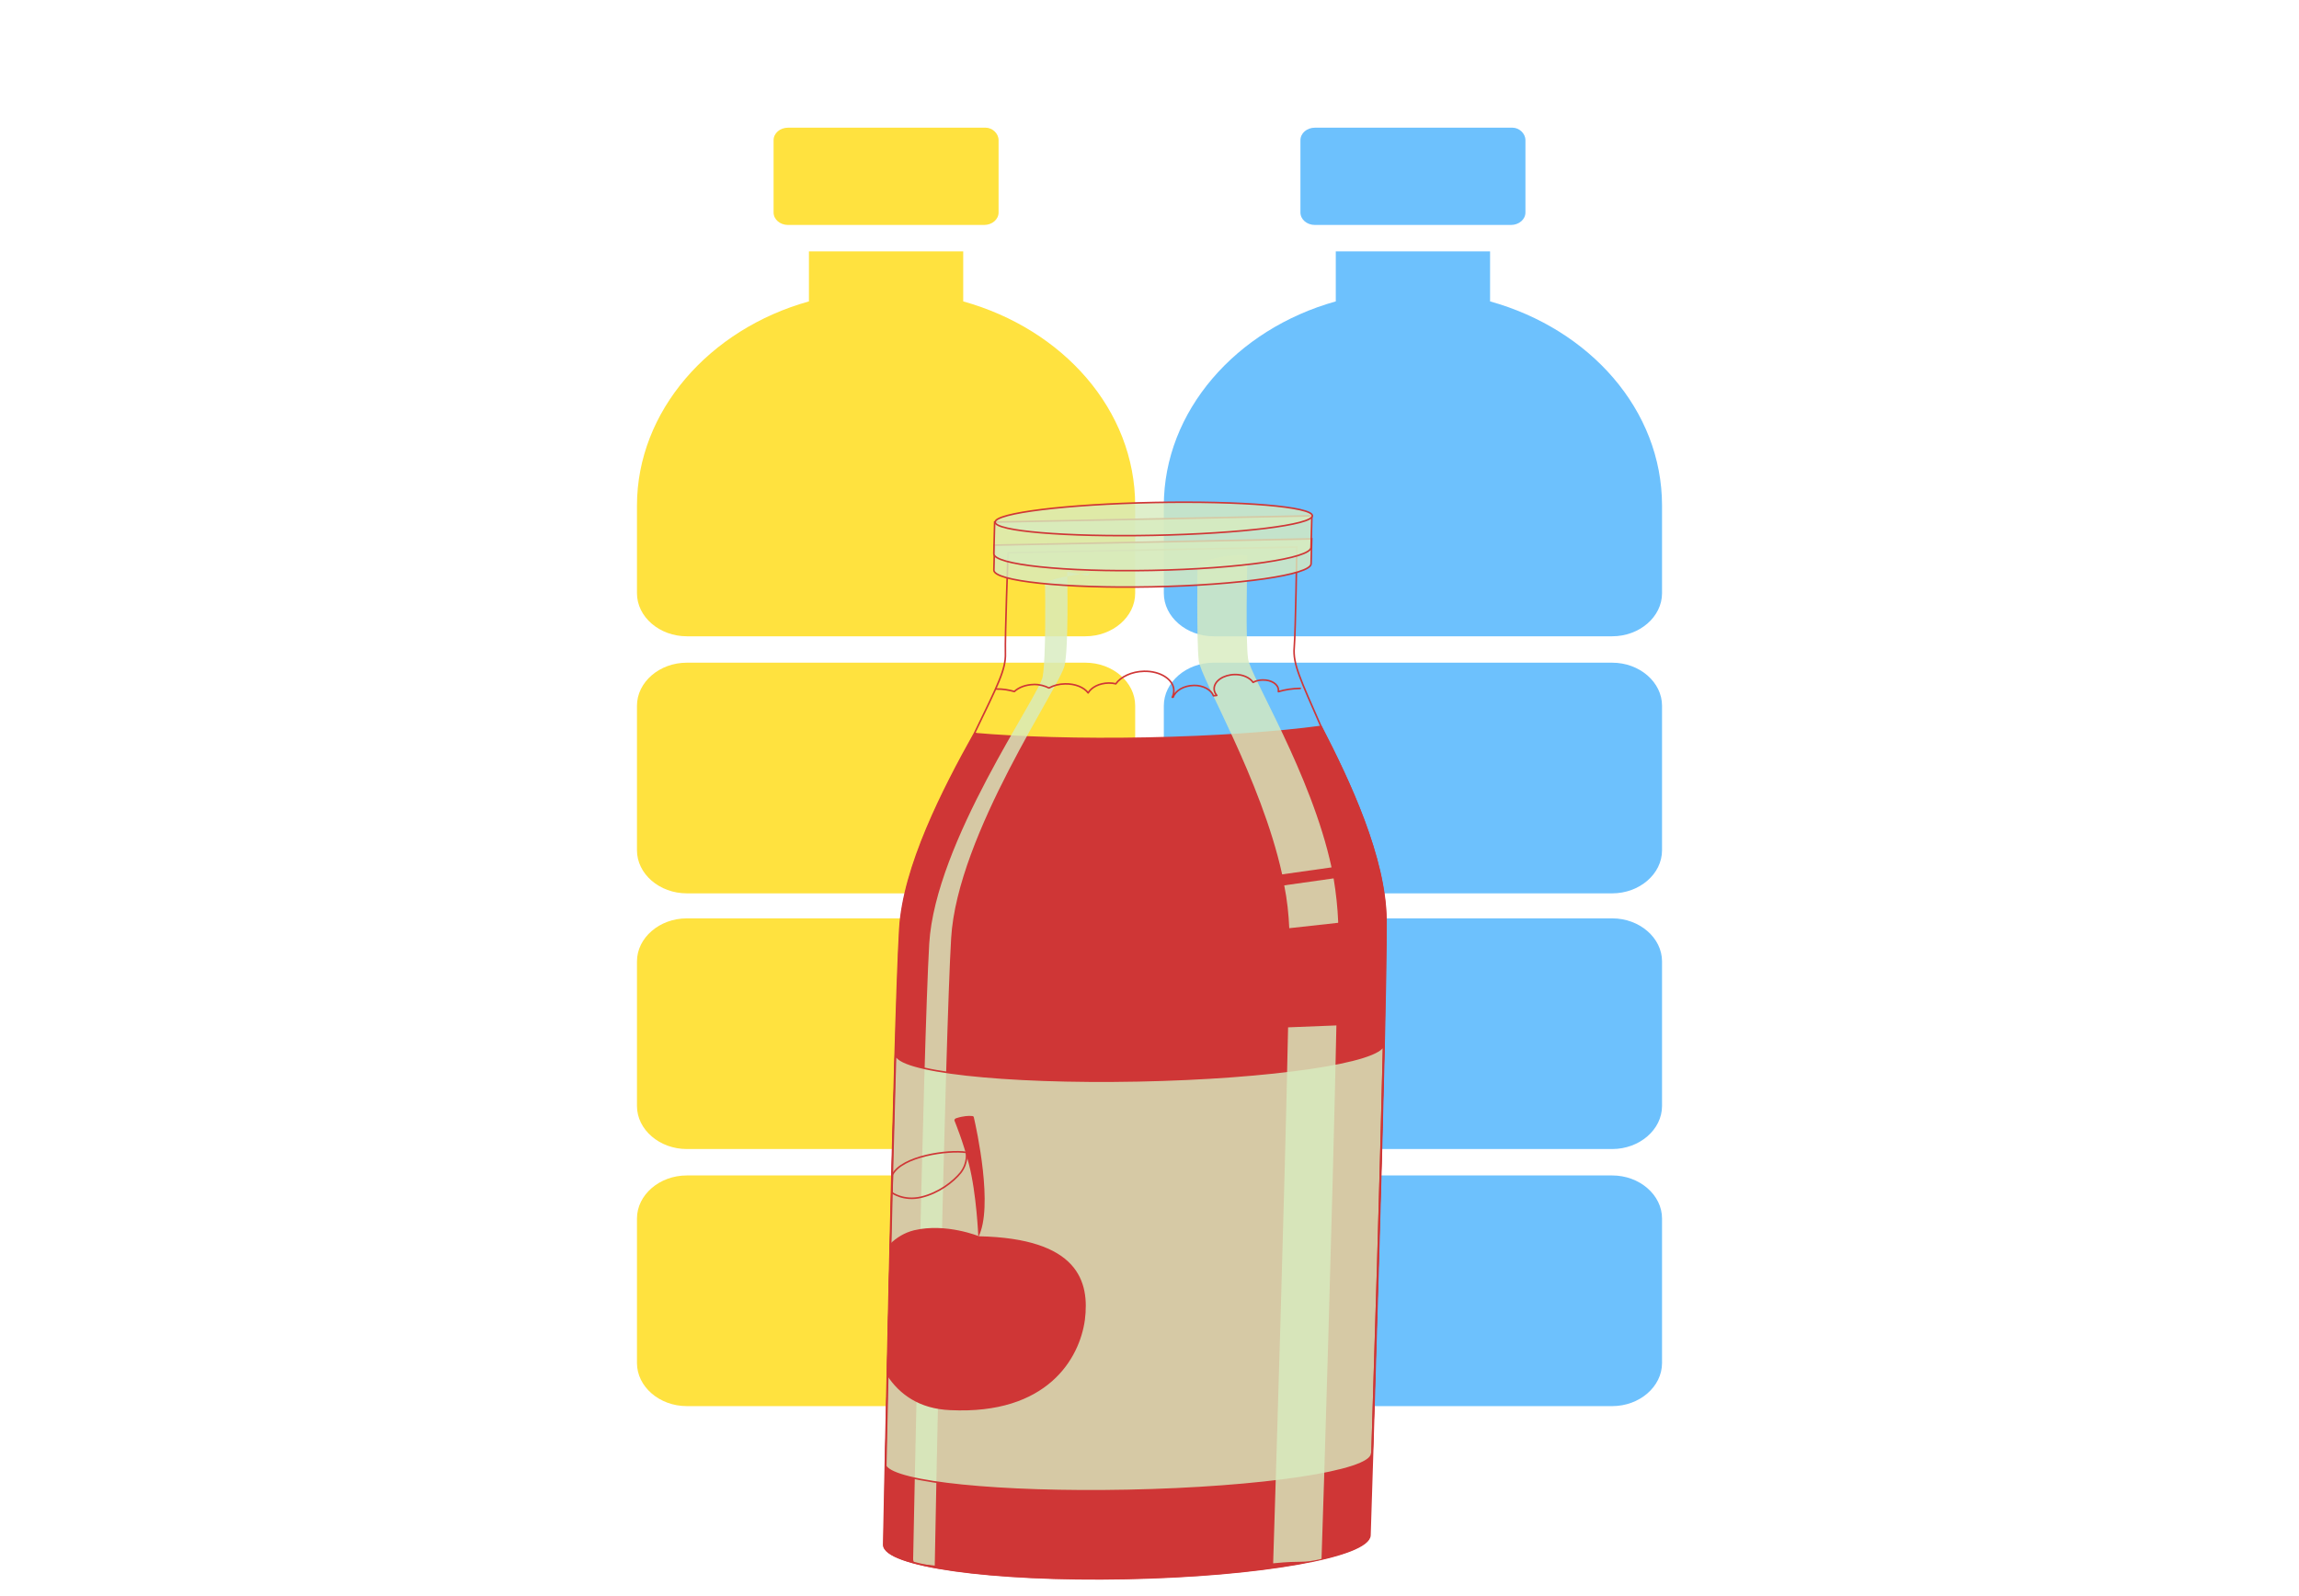 <svg width="144" height="100" viewBox="0 0 144 100" fill="none" xmlns="http://www.w3.org/2000/svg">
<path d="M71.103 69.291C71.103 70.771 69.694 71.99 67.982 71.99H43.018C41.306 71.99 39.897 70.771 39.897 69.291V60.237C39.897 58.757 41.306 57.538 43.018 57.538H67.982C69.694 57.538 71.103 58.757 71.103 60.237V69.291Z" fill="#FFE23F"/>
<path d="M71.103 85.398C71.103 86.878 69.694 88.097 67.982 88.097H43.018C41.306 88.097 39.897 86.878 39.897 85.398V76.344C39.897 74.864 41.306 73.645 43.018 73.645H67.982C69.694 73.645 71.103 74.864 71.103 76.344V85.398Z" fill="#FFE23F"/>
<path d="M71.103 53.272C71.103 54.752 69.694 55.971 67.982 55.971H43.018C41.306 55.971 39.897 54.752 39.897 53.272V44.218C39.897 42.738 41.306 41.519 43.018 41.519H67.982C69.694 41.519 71.103 42.738 71.103 44.218V53.272Z" fill="#FFE23F"/>
<path d="M60.332 18.883V15.748H50.668V18.883C44.427 20.624 39.897 25.761 39.897 31.681V37.166C39.897 38.646 41.306 39.865 43.018 39.865H67.982C69.694 39.865 71.103 38.646 71.103 37.166V31.681C71.103 25.674 66.573 20.624 60.332 18.883Z" fill="#FFE23F"/>
<path d="M62.547 13.311C62.547 13.746 62.144 14.094 61.641 14.094H49.36C48.856 14.094 48.454 13.746 48.454 13.311V8.784C48.454 8.348 48.856 8 49.36 8H61.741C62.144 8 62.547 8.348 62.547 8.784V13.311Z" fill="#FFE23F"/>
<path d="M104.103 69.291C104.103 70.771 102.694 71.99 100.982 71.99H76.018C74.306 71.99 72.897 70.771 72.897 69.291V60.237C72.897 58.757 74.306 57.538 76.018 57.538H100.982C102.694 57.538 104.103 58.757 104.103 60.237V69.291Z" fill="#6DC1FD"/>
<path d="M104.103 85.398C104.103 86.878 102.694 88.097 100.982 88.097H76.018C74.306 88.097 72.897 86.878 72.897 85.398V76.344C72.897 74.864 74.306 73.645 76.018 73.645H100.982C102.694 73.645 104.103 74.864 104.103 76.344V85.398Z" fill="#6DC1FD"/>
<path d="M104.103 53.272C104.103 54.752 102.694 55.971 100.982 55.971H76.018C74.306 55.971 72.897 54.752 72.897 53.272V44.218C72.897 42.738 74.306 41.519 76.018 41.519H100.982C102.694 41.519 104.103 42.738 104.103 44.218V53.272Z" fill="#6DC1FD"/>
<path d="M93.332 18.883V15.748H83.668V18.883C77.427 20.624 72.897 25.761 72.897 31.681V37.166C72.897 38.646 74.306 39.865 76.018 39.865H100.982C102.694 39.865 104.103 38.646 104.103 37.166V31.681C104.103 25.674 99.573 20.624 93.332 18.883Z" fill="#6DC1FD"/>
<path d="M95.547 13.311C95.547 13.746 95.144 14.094 94.641 14.094H82.36C81.856 14.094 81.454 13.746 81.454 13.311V8.784C81.454 8.348 81.856 8 82.36 8H94.741C95.144 8 95.547 8.348 95.547 8.784V13.311Z" fill="#6DC1FD"/>
<path d="M82.744 45.516C79.978 45.888 76.117 46.162 71.847 46.246C67.636 46.329 63.816 46.207 61.066 45.965C59.107 49.465 56.609 54.34 56.388 58.24C56.014 64.636 55.381 96.787 55.381 96.787C55.347 98.112 62.109 99.067 70.531 98.9C78.923 98.734 85.772 97.53 85.807 96.185C85.807 96.185 86.855 64.006 86.814 57.639C86.767 53.743 84.521 48.962 82.744 45.516Z" fill="#CF3636"/>
<path d="M82.744 45.516C79.978 45.888 76.117 46.162 71.847 46.246C67.636 46.329 63.816 46.207 61.066 45.965C59.107 49.465 56.609 54.34 56.388 58.24C56.014 64.636 55.381 96.787 55.381 96.787C55.347 98.112 62.109 99.067 70.531 98.9C78.923 98.734 85.772 97.53 85.807 96.185C85.807 96.185 86.855 64.006 86.814 57.639C86.767 53.743 84.521 48.962 82.744 45.516Z" stroke="#CF3636" stroke-width="0.1" stroke-miterlimit="10"/>
<path d="M86.669 65.453C86.492 66.545 79.619 67.551 71.286 67.716C62.864 67.882 56.067 67.127 56.096 66.019C55.858 73.994 55.619 85.41 55.48 91.86C56.106 92.876 62.639 93.538 70.616 93.38C79.038 93.214 85.882 92.188 85.91 91.08L85.942 91.02C86.14 84.549 86.493 73.328 86.669 65.453Z" stroke="#CF3636" stroke-width="0.1" stroke-miterlimit="10"/>
<path d="M86.669 65.453C86.492 66.545 79.619 67.551 71.286 67.716C62.864 67.882 56.067 67.127 56.096 66.019C55.858 73.994 55.619 85.41 55.48 91.86C56.106 92.876 62.639 93.538 70.616 93.38C79.038 93.214 85.882 92.188 85.91 91.08L85.942 91.02C86.14 84.549 86.493 73.328 86.669 65.453Z" fill="#D8EBBF" fill-opacity="0.81"/>
<path d="M65.429 36.643C65.429 36.662 65.428 36.682 65.457 36.701C65.472 37.255 65.516 41.249 65.308 42.4C65.068 43.651 58.577 52.739 58.203 59.134C57.828 65.529 57.196 97.68 57.196 97.68C57.194 97.76 57.222 97.818 57.249 97.897C57.956 98.081 57.515 97.951 58.549 98.089C58.59 95.378 59.204 65.047 59.575 58.79C59.954 52.237 66.45 42.951 66.691 41.661C66.93 40.469 66.858 36.397 66.844 35.824C66.814 35.804 68.17 36.094 68.171 36.054C68.173 35.995 68.204 35.955 68.294 35.894C66.54 36.106 65.436 36.365 65.429 36.643Z" fill="#D8EBBF" fill-opacity="0.81"/>
<path d="M59.903 70.057C60.351 69.91 60.707 69.903 60.855 69.92C60.944 69.918 61.002 69.956 61 70.016C61.16 70.705 62.247 75.628 61.279 77.506C61.279 77.506 61.172 74.798 60.687 72.929C60.282 71.414 59.891 70.493 59.78 70.198C59.782 70.139 59.813 70.079 59.903 70.057Z" fill="#CF3636"/>
<path d="M60.529 72.201C59.378 72.025 56.492 72.439 55.899 73.597L55.869 74.725C55.869 74.725 56.596 75.265 57.7 75.006C58.803 74.746 59.711 74.036 60.17 73.473C60.661 72.831 60.529 72.201 60.529 72.201Z" stroke="#CF3636" stroke-width="0.1" stroke-miterlimit="10"/>
<path d="M61.309 77.505C61.309 77.505 59.257 76.656 57.258 77.13C56.662 77.28 56.18 77.587 55.784 77.97C55.71 80.8 55.667 83.589 55.6 86.142C56.37 87.313 57.591 88.219 59.516 88.299C65.584 88.595 67.573 85.075 67.902 82.695C68.201 80.315 67.53 77.639 61.309 77.505Z" fill="#CF3636"/>
<path d="M61.309 77.505C61.309 77.505 59.257 76.656 57.258 77.13C56.662 77.28 56.18 77.587 55.784 77.97C55.71 80.8 55.667 83.589 55.6 86.142C56.37 87.313 57.591 88.219 59.516 88.299C65.584 88.595 67.573 85.075 67.902 82.695C68.201 80.315 67.53 77.639 61.309 77.505Z" stroke="#CF3636" stroke-width="0.1" stroke-miterlimit="10"/>
<path d="M86.669 65.453C86.492 66.545 79.619 67.551 71.286 67.716C62.864 67.882 56.067 67.127 56.096 66.019C55.858 73.994 55.619 85.41 55.48 91.86C56.106 92.876 62.639 93.538 70.616 93.38C79.038 93.214 85.882 92.188 85.91 91.08L85.942 91.02C86.14 84.549 86.493 73.328 86.669 65.453Z" stroke="#CF3636" stroke-width="0.1" stroke-miterlimit="10"/>
<path d="M83.402 54.344C82.134 48.455 78.292 42.341 78.172 41.256C78.023 40.151 78.103 35.957 78.133 34.789C76.596 34.661 75.038 35.285 75.007 35.326C75.007 35.326 74.941 40.153 75.086 41.396C75.205 42.501 78.984 48.775 80.309 54.781L83.402 54.344Z" fill="#D8EBBF" fill-opacity="0.81"/>
<path d="M83.532 55.033L80.439 55.47C80.623 56.377 80.717 57.285 80.754 58.154L83.816 57.816C83.816 57.797 83.817 57.757 83.818 57.737C83.781 56.868 83.686 55.96 83.532 55.033Z" fill="#D8EBBF" fill-opacity="0.81"/>
<path d="M86.784 57.619C86.767 53.743 84.521 48.942 82.743 45.516C81.429 42.517 80.978 41.596 81.065 40.566C81.151 39.536 81.229 34.273 81.229 34.273L72.184 34.452L63.14 34.631C63.14 34.631 62.943 39.896 62.975 40.923C63.008 41.951 62.509 42.891 61.036 45.946L61.154 45.963C61.125 45.964 61.065 45.965 61.036 45.946C59.078 49.446 56.579 54.321 56.359 58.221C55.984 64.617 55.352 96.768 55.352 96.768C55.317 98.093 62.08 99.047 70.502 98.881C78.894 98.715 85.742 97.511 85.777 96.166C85.777 96.186 86.825 64.007 86.784 57.619Z" stroke="#CF3636" stroke-width="0.1" stroke-miterlimit="10"/>
<path d="M82.162 33.76L62.293 34.153L62.252 35.717C62.234 36.409 66.668 36.875 72.154 36.767C77.64 36.658 82.103 36.016 82.121 35.324L82.162 33.76Z" fill="#D8EBBF" fill-opacity="0.81"/>
<path d="M82.162 33.76L62.293 34.153L62.252 35.717C62.234 36.409 66.668 36.875 72.154 36.767C77.64 36.658 82.103 36.016 82.121 35.324L82.162 33.76Z" stroke="#CF3636" stroke-width="0.1" stroke-miterlimit="10"/>
<path d="M62.301 32.709L62.25 34.688C62.231 35.381 66.665 35.847 72.151 35.738C77.637 35.63 82.1 34.987 82.118 34.295L82.17 32.316L62.301 32.709Z" fill="#D8EBBF" fill-opacity="0.81"/>
<path d="M62.301 32.709L62.25 34.688C62.231 35.381 66.665 35.847 72.151 35.738C77.637 35.63 82.1 34.987 82.118 34.295L82.17 32.316L62.301 32.709Z" stroke="#CF3636" stroke-width="0.1" stroke-miterlimit="10"/>
<path d="M72.238 33.541C77.725 33.433 82.185 32.884 82.2 32.316C82.214 31.747 77.779 31.375 72.292 31.483C66.806 31.592 62.346 32.14 62.331 32.709C62.316 33.277 66.752 33.65 72.238 33.541Z" fill="#D8EBBF" fill-opacity="0.81"/>
<path d="M72.238 33.541C77.725 33.433 82.185 32.884 82.2 32.316C82.214 31.747 77.779 31.375 72.292 31.483C66.806 31.592 62.346 32.14 62.331 32.709C62.316 33.277 66.752 33.65 72.238 33.541Z" stroke="#CF3636" stroke-width="0.1" stroke-miterlimit="10"/>
<path d="M81.442 43.129C80.938 43.139 80.492 43.207 80.073 43.334C80.074 43.314 80.075 43.275 80.075 43.255C80.085 42.879 79.648 42.591 79.085 42.602C78.877 42.606 78.669 42.65 78.488 42.752C78.288 42.46 77.849 42.251 77.345 42.261C76.633 42.275 76.06 42.662 76.048 43.137C76.043 43.295 76.099 43.432 76.214 43.569L76.006 43.593C75.868 43.22 75.371 42.933 74.778 42.944C74.126 42.957 73.613 43.284 73.484 43.682L73.425 43.683C73.487 43.563 73.521 43.424 73.524 43.286C73.543 42.593 72.698 42.036 71.66 42.057C70.888 42.072 70.198 42.402 69.89 42.843C69.743 42.807 69.595 42.79 69.447 42.793C68.854 42.804 68.373 43.051 68.156 43.412C67.899 43.061 67.342 42.834 66.719 42.847C66.333 42.854 66.005 42.94 65.704 43.104C65.441 42.971 65.118 42.878 64.762 42.886C64.257 42.895 63.809 43.063 63.535 43.325C63.211 43.233 62.828 43.161 62.413 43.169" stroke="#CF3636" stroke-width="0.1" stroke-miterlimit="10" stroke-linecap="round" stroke-linejoin="round"/>
<path d="M80.681 64.366C80.478 74.416 79.923 92.267 79.745 97.946C81.647 97.751 81.493 97.971 82.775 97.669C82.888 94.502 83.48 75.227 83.707 64.246L80.681 64.366Z" fill="#D8EBBF" fill-opacity="0.81"/>
</svg>
